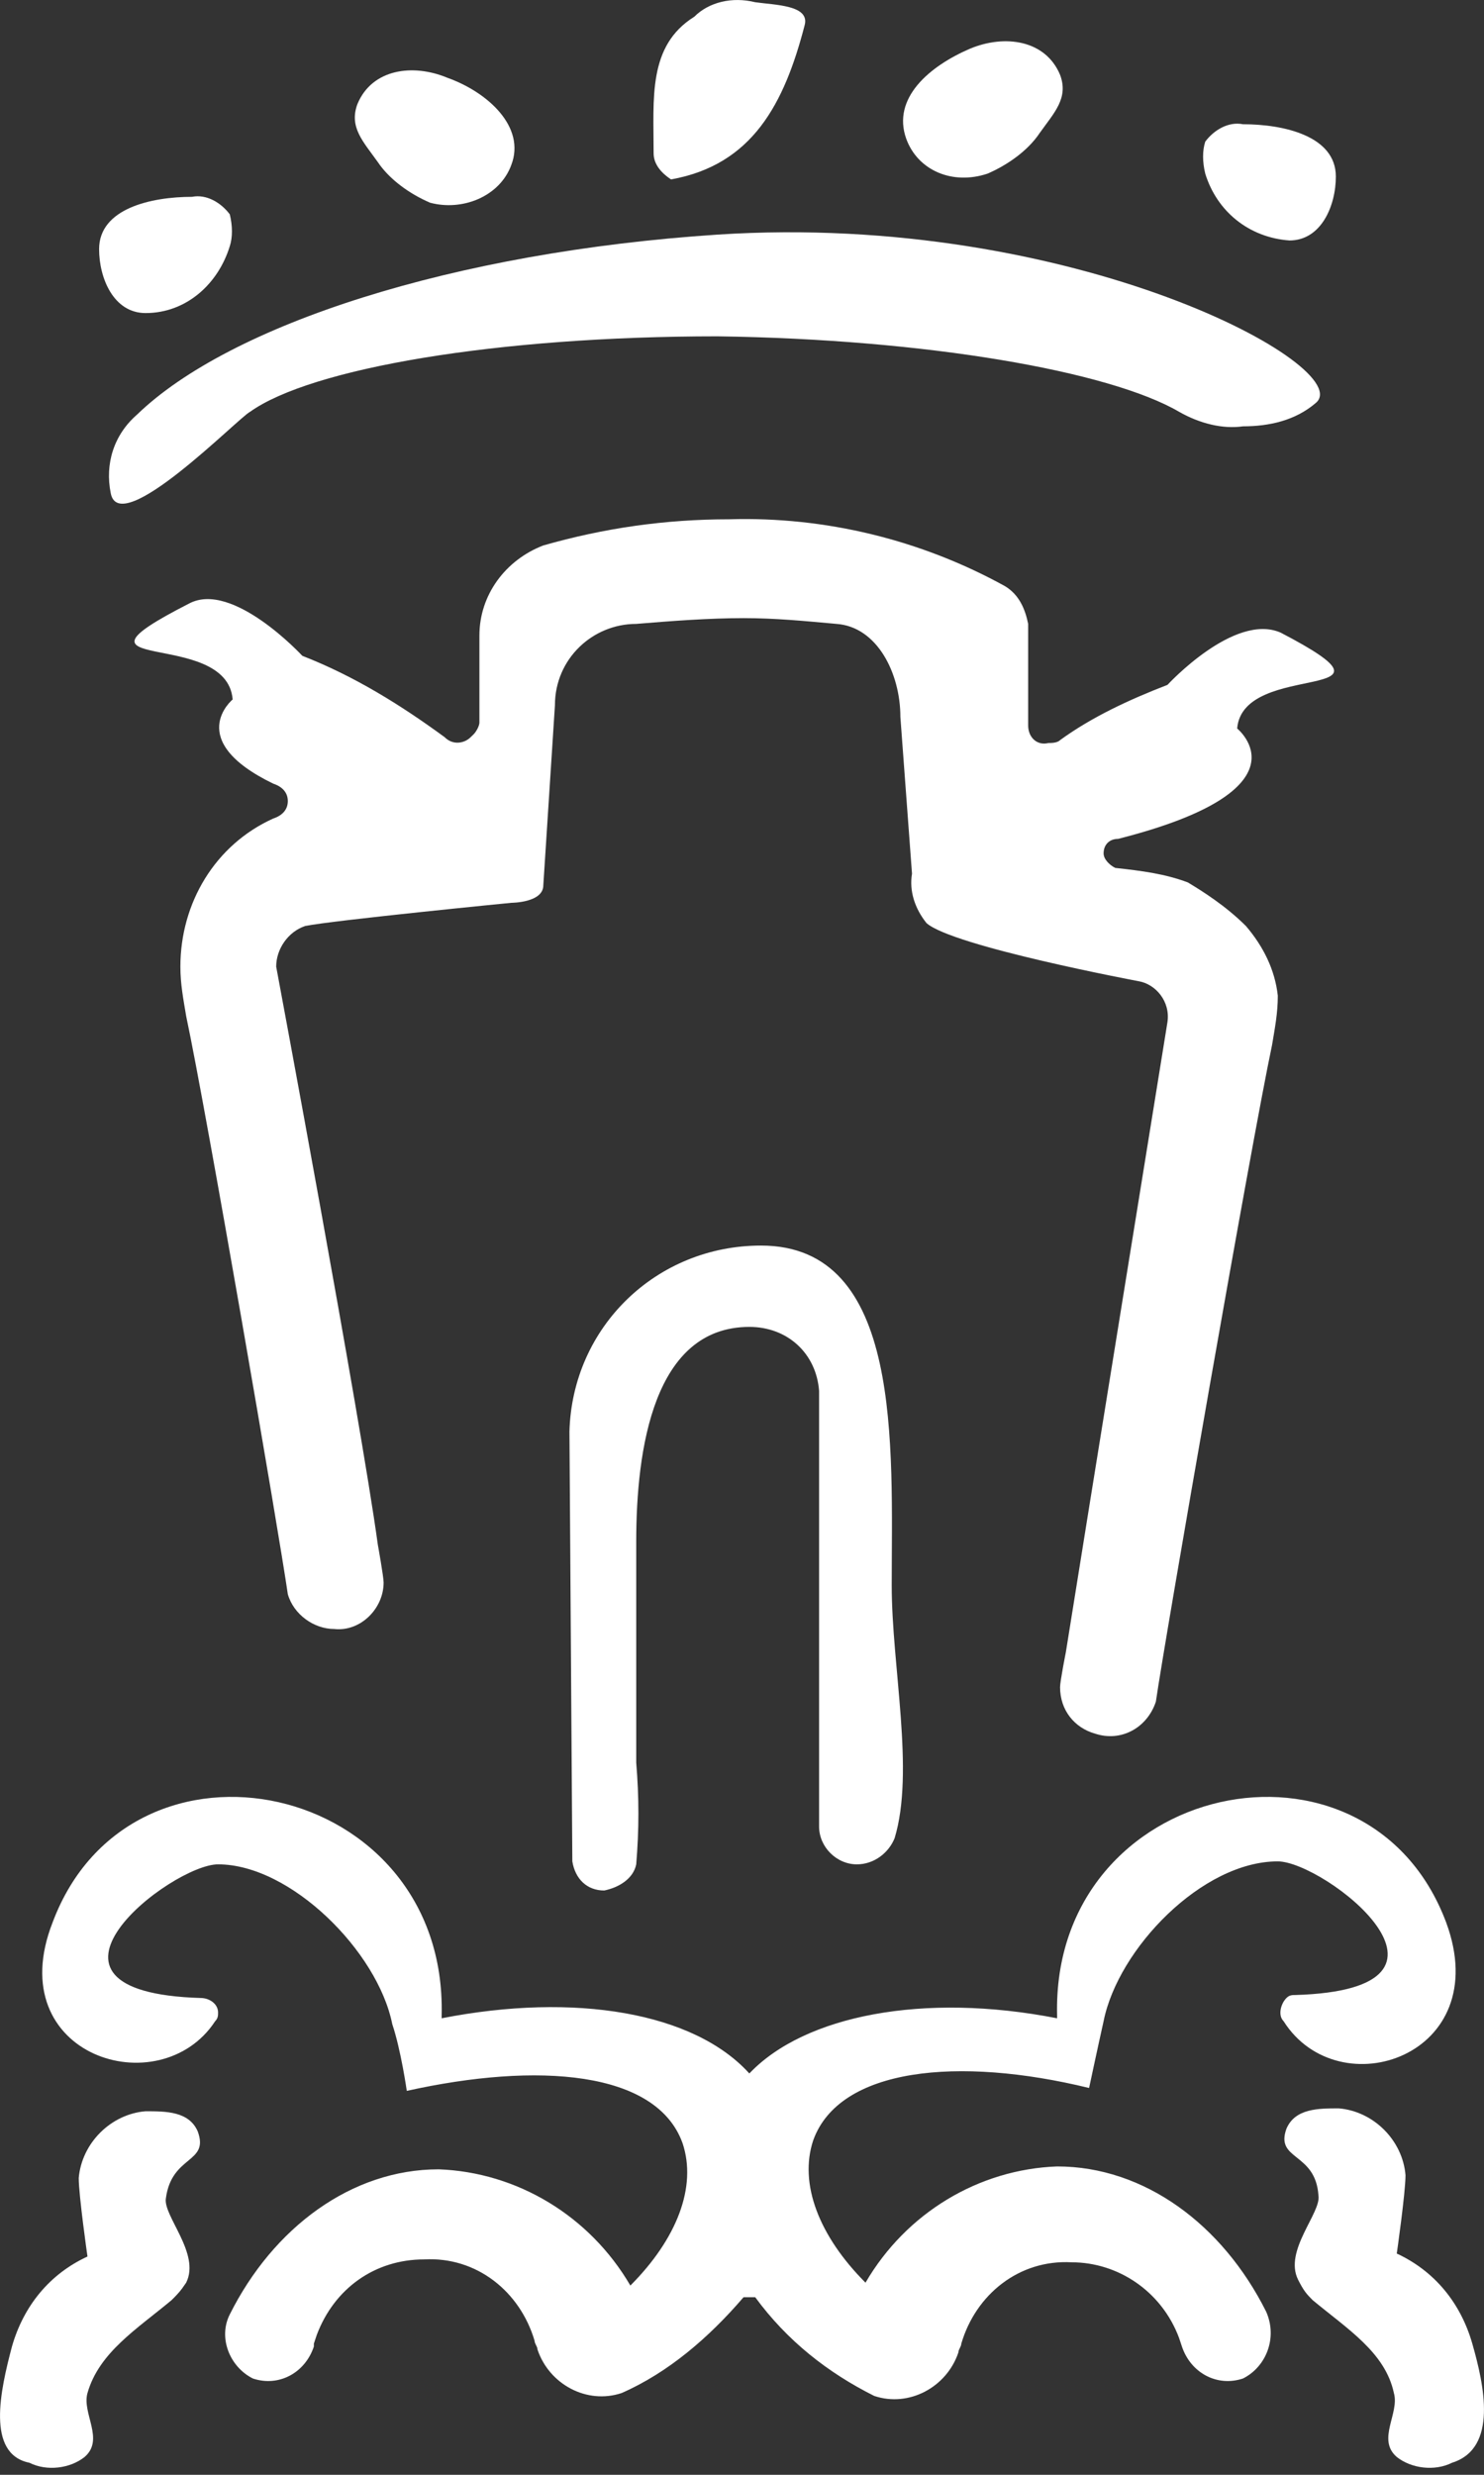 <svg width="18" height="30" viewBox="0 0 18 30" fill="none" xmlns="http://www.w3.org/2000/svg">
<rect x="0" y="0" width="18" height="30" fill="#333333" stroke="none"/>
<path d="M14.302 4.992C14.549 5.133 14.83 5.204 15.077 5.168C15.394 5.168 15.71 5.098 15.957 4.887C16.485 4.464 13.034 2.562 8.703 2.844C5.498 3.055 2.787 3.936 1.66 5.028C1.378 5.274 1.272 5.626 1.343 5.978C1.449 6.542 2.892 5.063 3.033 4.992C3.773 4.464 6.026 4.077 8.703 4.077C11.238 4.112 13.457 4.499 14.302 4.992Z" fill="white"/>
<path d="M8.421 0.203C7.857 0.555 7.928 1.189 7.928 1.858C7.928 1.999 8.033 2.105 8.139 2.175C9.125 1.999 9.512 1.26 9.759 0.309C9.829 0.062 9.407 0.062 9.16 0.027C8.878 -0.043 8.597 0.027 8.421 0.203Z" fill="white"/>
<path d="M14.619 2.105C14.76 2.562 15.147 2.879 15.64 2.915C16.027 2.915 16.203 2.492 16.203 2.14C16.203 1.647 15.569 1.506 15.076 1.506C14.9 1.471 14.724 1.576 14.619 1.717C14.584 1.823 14.584 1.964 14.619 2.105Z" fill="white"/>
<path d="M10.992 1.682C10.816 1.189 11.273 0.802 11.766 0.59C12.189 0.414 12.682 0.485 12.858 0.907C12.964 1.189 12.787 1.365 12.611 1.612C12.471 1.823 12.224 1.999 11.978 2.105C11.555 2.246 11.133 2.069 10.992 1.682Z" fill="white"/>
<path d="M2.787 2.985C2.646 3.443 2.259 3.795 1.766 3.795C1.378 3.795 1.202 3.372 1.202 3.02C1.202 2.527 1.836 2.386 2.329 2.386C2.505 2.351 2.681 2.457 2.787 2.598C2.822 2.739 2.822 2.879 2.787 2.985Z" fill="white"/>
<path d="M6.202 1.999C6.378 1.541 5.92 1.119 5.427 0.943C5.005 0.767 4.512 0.837 4.336 1.26C4.23 1.541 4.406 1.717 4.582 1.964C4.723 2.175 4.969 2.351 5.216 2.457C5.603 2.562 6.061 2.386 6.202 1.999Z" fill="white"/>
<path d="M2.082 27.882C1.66 28.234 1.202 28.516 1.061 29.009C0.991 29.255 1.272 29.572 1.026 29.784C0.85 29.924 0.568 29.96 0.357 29.854C-0.171 29.748 0.005 28.974 0.145 28.445C0.286 27.952 0.603 27.565 1.061 27.354C1.061 27.354 0.955 26.614 0.955 26.403C0.991 25.98 1.343 25.628 1.765 25.593C2.012 25.593 2.294 25.593 2.399 25.839C2.54 26.227 2.082 26.121 2.012 26.649C1.977 26.861 2.434 27.319 2.258 27.671C2.188 27.776 2.153 27.811 2.082 27.882Z" fill="white"/>
<path d="M15.921 27.882C16.344 28.234 16.802 28.516 16.907 29.009C16.978 29.255 16.696 29.572 16.942 29.784C17.119 29.924 17.4 29.96 17.612 29.854C18.175 29.678 17.999 28.903 17.858 28.41C17.717 27.917 17.4 27.53 16.942 27.318C16.942 27.318 17.048 26.579 17.048 26.368C17.013 25.945 16.661 25.593 16.238 25.558C15.992 25.558 15.71 25.558 15.604 25.804C15.463 26.192 15.957 26.086 15.992 26.614C16.027 26.825 15.569 27.283 15.745 27.635C15.816 27.776 15.851 27.811 15.921 27.882C15.886 27.882 15.886 27.882 15.921 27.882Z" fill="white"/>
<path d="M9.019 27.847C8.596 28.34 8.103 28.762 7.54 29.009C7.117 29.15 6.66 28.903 6.519 28.48C6.519 28.445 6.484 28.41 6.484 28.375C6.307 27.776 5.779 27.354 5.145 27.389C4.547 27.389 4.054 27.741 3.842 28.305L3.807 28.41V28.445C3.702 28.762 3.385 28.938 3.068 28.833C2.786 28.692 2.645 28.34 2.786 28.058C3.314 27.002 4.265 26.297 5.321 26.297C6.272 26.332 7.153 26.861 7.646 27.706C8.209 27.142 8.456 26.509 8.279 25.98C7.963 25.1 6.519 24.994 4.934 25.346C4.934 25.346 4.864 24.853 4.758 24.537C4.582 23.656 3.525 22.6 2.645 22.6C2.082 22.6 0.074 24.149 2.434 24.22C2.539 24.22 2.645 24.29 2.645 24.396C2.645 24.431 2.645 24.466 2.61 24.501C1.941 25.523 0.004 24.924 0.638 23.304C1.589 20.768 5.427 21.578 5.357 24.431V24.466C6.977 24.149 8.42 24.396 9.089 25.135C9.758 24.431 11.202 24.149 12.822 24.466V24.431C12.752 21.578 16.59 20.768 17.541 23.304C18.14 24.924 16.238 25.558 15.569 24.501C15.498 24.431 15.534 24.29 15.604 24.22C15.639 24.184 15.675 24.184 15.71 24.184C18.069 24.114 16.062 22.564 15.498 22.564C14.583 22.564 13.562 23.621 13.386 24.501C13.315 24.818 13.21 25.311 13.21 25.311C11.625 24.924 10.181 25.065 9.864 25.945C9.688 26.473 9.935 27.107 10.498 27.671C10.991 26.825 11.871 26.297 12.822 26.262C13.879 26.262 14.829 26.966 15.358 28.023C15.498 28.34 15.358 28.692 15.076 28.833C14.759 28.938 14.442 28.762 14.336 28.445L14.301 28.34C14.09 27.776 13.562 27.424 12.998 27.424C12.364 27.389 11.836 27.811 11.66 28.41C11.66 28.445 11.625 28.48 11.625 28.516C11.484 28.938 11.026 29.185 10.604 29.044C10.04 28.762 9.547 28.375 9.16 27.847H9.019Z" fill="white"/>
<path d="M6.907 17.353C6.942 16.085 7.963 15.099 9.231 15.099C10.956 15.099 10.816 17.529 10.816 19.219C10.816 20.205 11.097 21.473 10.851 22.283C10.78 22.459 10.604 22.6 10.393 22.6C10.146 22.6 9.935 22.388 9.935 22.142V16.86C9.9 16.402 9.548 16.085 9.09 16.085C7.928 16.085 7.717 17.564 7.717 18.691V21.367C7.752 21.79 7.752 22.177 7.717 22.6C7.681 22.776 7.505 22.881 7.329 22.917C7.118 22.917 6.977 22.776 6.942 22.564L6.907 17.353Z" fill="white"/>
<path d="M15.112 11.225C15.323 11.472 15.464 11.754 15.499 12.07C15.499 12.282 15.464 12.458 15.429 12.669C15.182 13.831 14.126 19.888 14.02 20.628C13.915 20.945 13.598 21.121 13.281 21.015C13.034 20.945 12.858 20.733 12.858 20.452C12.858 20.381 12.928 20.029 12.928 20.029C13.175 18.48 14.161 12.387 14.161 12.387C14.196 12.141 14.02 11.93 13.809 11.894C13.809 11.894 11.555 11.472 11.238 11.19C11.097 11.014 11.027 10.803 11.062 10.591L10.921 8.69C10.921 8.162 10.64 7.598 10.146 7.563C9.759 7.528 9.407 7.493 9.02 7.493C8.597 7.493 8.139 7.528 7.717 7.563C7.189 7.563 6.731 7.986 6.731 8.549L6.59 10.732C6.59 10.944 6.202 10.944 6.202 10.944C6.202 10.944 4.054 11.155 3.702 11.225C3.491 11.296 3.35 11.507 3.35 11.718C3.35 11.718 4.371 17.177 4.583 18.726C4.583 18.726 4.653 19.113 4.653 19.184C4.653 19.501 4.371 19.782 4.054 19.747C3.808 19.747 3.561 19.571 3.491 19.325C3.385 18.585 2.505 13.479 2.258 12.317C2.223 12.106 2.188 11.93 2.188 11.718C2.188 10.944 2.611 10.239 3.315 9.922C3.421 9.887 3.491 9.817 3.491 9.711C3.491 9.605 3.421 9.535 3.315 9.5C2.223 8.972 2.822 8.479 2.822 8.479C2.751 7.598 0.568 8.197 2.294 7.316C2.822 7.035 3.667 7.95 3.667 7.95C4.301 8.197 4.864 8.549 5.393 8.936C5.498 9.042 5.639 9.007 5.709 8.936C5.709 8.936 5.709 8.936 5.745 8.901C5.78 8.866 5.815 8.795 5.815 8.76V7.704C5.815 7.211 6.132 6.788 6.59 6.612C7.329 6.401 8.069 6.295 8.844 6.295C10.006 6.26 11.168 6.542 12.189 7.105C12.365 7.211 12.435 7.387 12.471 7.563V8.795C12.471 8.936 12.576 9.042 12.717 9.007C12.752 9.007 12.823 9.007 12.858 8.972C13.245 8.69 13.703 8.479 14.161 8.302C14.161 8.302 14.971 7.422 15.534 7.669C17.225 8.549 15.077 7.986 15.006 8.831C15.006 8.831 15.922 9.57 13.562 10.169C13.457 10.169 13.386 10.239 13.386 10.345C13.386 10.415 13.457 10.486 13.527 10.521C13.844 10.556 14.126 10.591 14.408 10.697C14.584 10.803 14.865 10.979 15.112 11.225Z" fill="white"/>
</svg>
